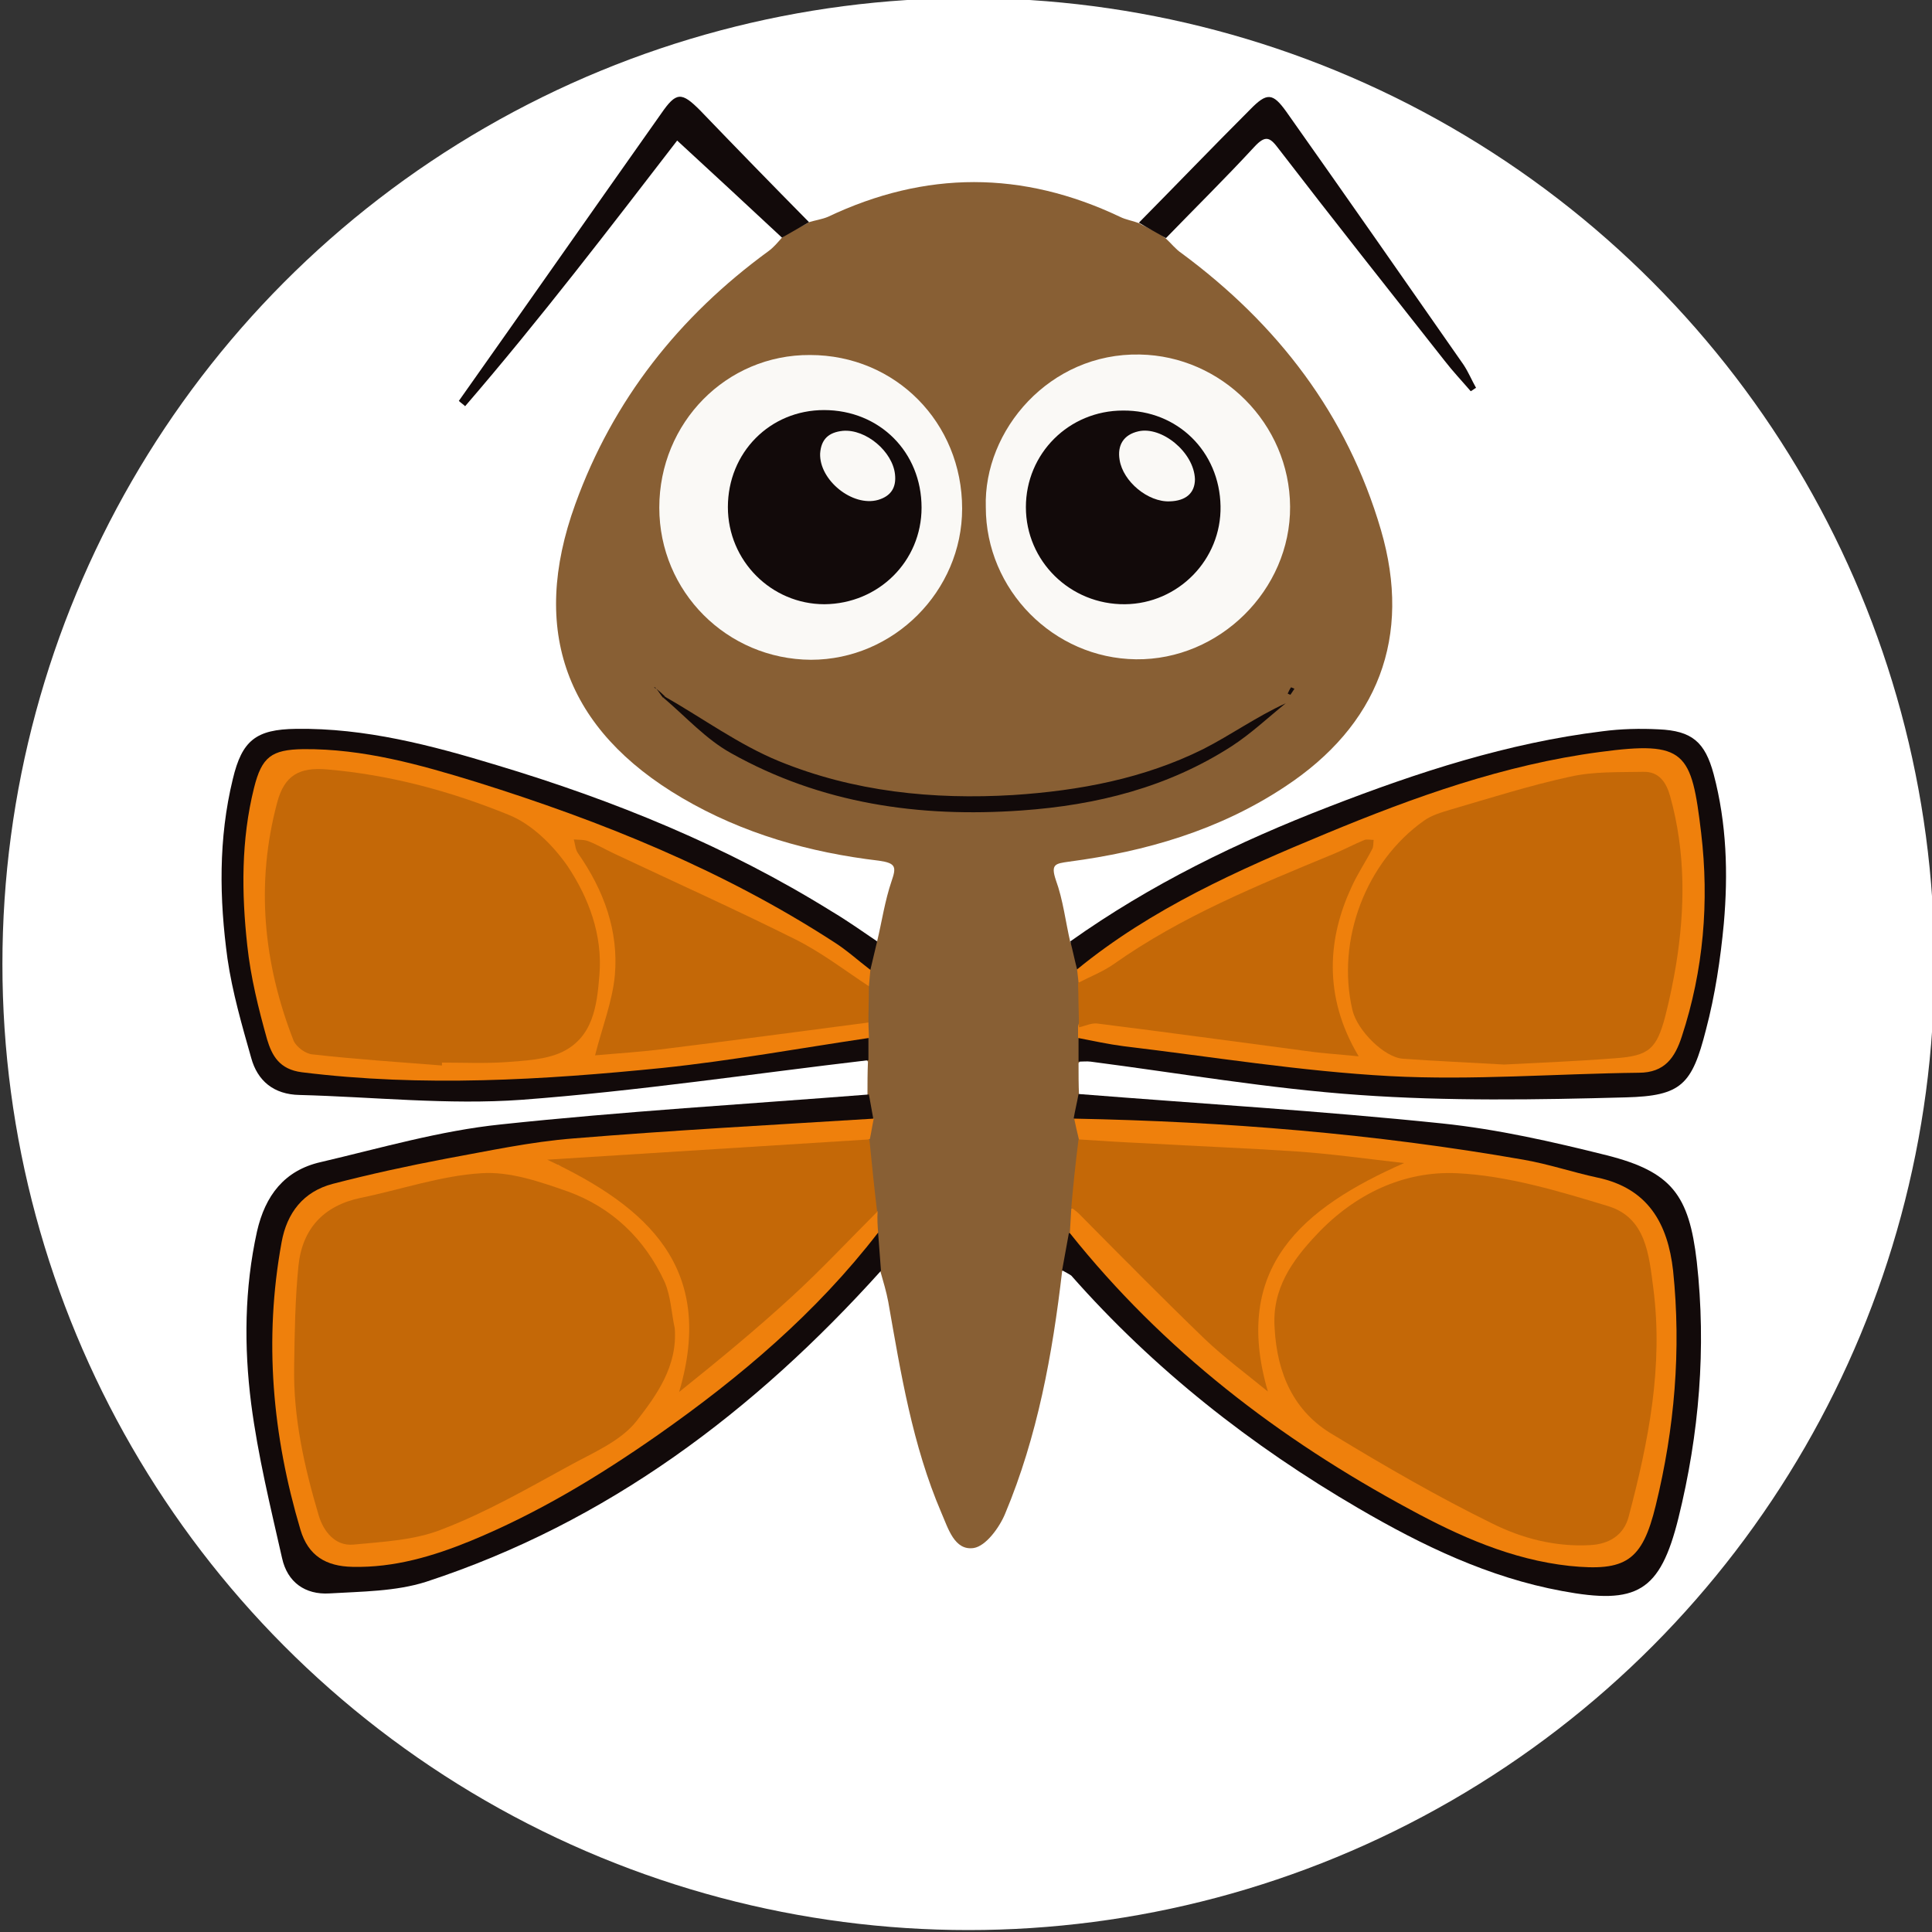 <?xml version="1.0" encoding="utf-8"?>
<!-- Generator: Adobe Illustrator 22.1.0, SVG Export Plug-In . SVG Version: 6.00 Build 0)  -->
<svg version="1.1" id="Layer_1" xmlns="http://www.w3.org/2000/svg" xmlns:xlink="http://www.w3.org/1999/xlink" x="0px" y="0px"
	 width="400px" height="400px" viewBox="0 0 400 400" style="enable-background:new 0 0 400 400;" xml:space="preserve">
<rect x="0" y="0" width="400" height="400" fill="#333333" stroke="none"/>
<style type="text/css">
	.st0{fill:#FFFFFF;}
	.st1{fill:#885F34;}
	.st2{fill:#120A0A;}
	.st3{fill:#FAF9F6;}
	.st4{fill:#EF800C;}
	.st5{fill:#C46807;}
</style>
<circle class="st0" cx="200.5" cy="199.6" r="200"/>
<g>
	<path class="st1" d="M181.6,194.9c1-4.2,1.6-8.4,3-12.5c1-2.9,0.9-3.7-2.6-4.2c-14.4-1.7-28.2-5.6-40.8-13
		c-24-14.1-31.6-34.6-22.1-60.8c7.8-21.6,21.5-38.9,40-52.4c1.1-0.8,1.9-1.8,2.8-2.8c1.7-1.4,3.8-2.1,5.6-3.2
		c1.3-0.4,2.7-0.6,3.9-1.1c20.2-9.6,40.3-9.6,60.5,0c1.2,0.6,2.6,0.8,3.9,1.3c1.9,1.1,4,1.8,5.6,3.2c1.1,1,2,2.2,3.2,3
		c19.9,14.7,34.3,33.4,41.3,57.3c6.5,22.2-0.6,40.5-19.9,53.2c-13.6,9-28.8,13.4-44.7,15.5c-2.8,0.4-3.8,0.5-2.7,3.8
		c1.5,4.1,2,8.6,3,12.9c1.3,1.6,1.5,3.7,2,5.6c-0.2,1.3-0.2,2.7,0.5,3.9c0.6,2.6,0.2,5.3,0.3,7.9c0.1,0.9,0,1.9,0,2.8
		c0,1.7,0.2,3.4-1.1,4.8c0,2.2,0,4.5,0.1,6.7c1.2,1.6,0.8,3.4,0.5,5.1c0,1.6,0.5,3,0.5,4.6c0.6,4.7-2.3,8.9-1.6,13.6
		c-0.1,1.6,0,3.2-0.4,4.8c-1,2.7-0.2,6-2.5,8.3c-2,17.2-5.1,34.2-11.8,50.2c-1.2,2.9-4,6.7-6.5,7.1c-4,0.6-5.3-4.1-6.7-7.3
		c-6-14-8.4-28.9-11-43.7c-0.4-2.1-1-4.1-1.6-6.2c-0.7-2.8-0.8-5.7-1.7-8.5c-0.3-1.3-0.3-2.7-0.4-4c0.9-4.9-1.9-9.4-1.6-14.2
		c0-1.6,0.5-3.1,0.5-4.6c-0.3-1.8-0.7-3.5,0.5-5.2c0-2.3,0-4.7,0.1-7c-1.3-1.3-1-3-1.1-4.6c-0.1-1.1,0-2.3,0-3.4
		c0-2.2-0.1-4.4,0.3-6.6c0.5-1.4,0.4-2.9,0.4-4.3C180,198.7,180.2,196.6,181.6,194.9z"/>
	<path class="st2" d="M181.8,255.2c0.2,2.6,0.4,5.3,0.6,7.9c-26.2,29.1-56.6,52.1-94.2,64.4c-6.3,2-13.3,2-20,2.4
		c-5,0.3-8.7-2.3-9.8-7.3c-2.4-10.6-5-21.2-6.4-32c-1.5-11.8-1.4-23.8,1.2-35.6c1.7-7.5,5.7-12.7,13.2-14.4
		c12.4-2.9,24.7-6.5,37.3-7.8c25.3-2.7,50.8-4.2,76.2-6.2c0.3,1.7,0.6,3.4,0.9,5c-1.1,1.1-2.5,1.2-3.9,1.2c-18,0-36,1.7-53.8,3.6
		c-9.7,1-19.6,1.7-29.1,4.3c-4.3,1.2-9,1-13.5,2.2c-2.4,0.6-4.8,1.4-7.2,1.9c-10.6,2.3-14.7,9.9-15.2,19.7
		c-0.7,16.1-0.7,32.2,4,47.8c0.4,1.5,0.9,2.9,1.4,4.3c1.5,4.6,4.7,6.3,9.5,6.5c8.9,0.3,17.1-2.1,25-5.5c29.1-12.7,54-31.4,75.9-54.3
		C176.4,260.5,177.8,256.5,181.8,255.2z"/>
	<path class="st2" d="M219.9,263c0.5-2.6,0.9-5.1,1.4-7.7c1.8,0,2.6,1.4,3.6,2.5c20.6,24,45.3,42.7,73.7,56.6
		c9.9,4.8,20,8.9,31.4,8.6c4.7-0.1,7.9-1.8,9.7-6.2c1.9-4.4,2.9-9,3.7-13.6c1.5-8,2.2-16.2,2.5-24.4c0.3-8-0.2-16.1-2.8-23.8
		c-1.2-3.6-3.4-6.2-6.9-7.8c-9.7-4.4-20.2-5.9-30.6-7.6c-20.3-3.3-40.7-4.8-61.2-6.1c-6-0.4-11.9-0.6-17.9-0.7
		c-1.5,0-3.1,0.1-4.2-1.3c0.3-1.7,0.7-3.3,1-5c25.1,2,50.3,3.5,75.3,6.1c11.5,1.2,22.9,3.8,34.1,6.6c13.4,3.4,17,8.2,18.6,22
		c2,17.9,0.5,35.7-3.8,53.1c-3.8,15.3-8.6,18-24.1,15.1c-15.2-2.8-28.9-9.4-42.1-17.1c-22.3-13-42.4-28.8-59.5-48.2
		C221.4,263.8,220.6,263.4,219.9,263z"/>
	<path class="st2" d="M181.6,194.9c-0.5,2-0.9,3.9-1.4,5.9c-3.2-0.3-5.1-2.7-7.5-4.3c-10.7-6.8-21.8-12.5-33.4-17.8
		c-16.2-7.3-32.8-13.5-50-18.2c-8.5-2.3-17.2-4.4-26.2-4.2c-6.1,0.1-8.4,1.8-9.5,7.8c-2.8,16.5-2.6,32.8,2.1,49
		c1.4,4.7,3.9,7.3,9.2,7.9c6.9,0.9,13.8,0.9,20.7,1.1c28.5,0.7,56.8-2.2,84.9-6.6c3-0.5,6-2.5,9.3-0.6c0,1.5,0,3,0,4.6
		c-23.9,2.8-47.8,6.4-71.8,8.2c-15.2,1.1-30.7-0.6-46-1c-5.3-0.1-8.7-2.9-10-7.7c-1.9-6.7-3.9-13.6-4.9-20.5
		c-1.7-12.4-1.9-24.9,1.1-37.2c1.9-8,4.8-10.3,13.1-10.4c14.3-0.2,28,3.4,41.5,7.5c24.3,7.3,47.7,16.8,69.4,30.3
		C175.4,190.6,178.5,192.8,181.6,194.9z"/>
	<path class="st2" d="M223,200.7c-0.5-1.9-0.9-3.9-1.4-5.8c16.6-11.8,34.7-20.6,53.6-27.9c18.3-7.1,37-13.2,56.6-15.6
		c3.8-0.5,7.7-0.6,11.6-0.4c6.9,0.3,9.6,2.6,11.4,9.3c2.7,10.2,3,20.6,2.1,30.9c-0.7,7.4-1.8,14.8-3.7,22
		c-2.9,11.4-5.1,13.7-16.6,14c-18.4,0.5-36.9,0.8-55.2-0.5c-18.6-1.3-37.1-4.5-55.6-6.9c-0.8-0.1-1.6,0-2.5,0c0-1.6,0-3.3,0-4.9
		c1.4-1.1,2.9-0.8,4.4-0.5c15.5,3,31.2,4.6,46.9,6.2c16.2,1.7,32.4,1.2,48.6,1.5c5.7,0.1,11.3-0.7,17-1.4c3.2-0.4,4.9-2.1,6.2-4.8
		c2.6-5.6,3.5-11.6,4.4-17.7c1.6-10.7,1.5-21.3-0.5-31.8c-1.6-8.5-3.8-10.3-12.4-10.1c-9.8,0.3-19.2,2.7-28.5,5.4
		c-23.3,6.9-45.9,15.8-67.2,27.5c-5.2,2.9-10.2,6.2-15,9.7C225.8,199.8,224.8,201,223,200.7z"/>
	<path class="st2" d="M167.5,46c-1.9,1.1-3.7,2.1-5.6,3.2c-7.2-6.7-14.4-13.4-21.7-20.1C126.4,47,111.9,66,96.3,84.1
		c-0.4-0.4-0.9-0.7-1.3-1.1c14-19.8,27.9-39.7,41.9-59.5c3.1-4.5,4.2-4.5,8-0.7C152.4,30.6,159.9,38.3,167.5,46z"/>
	<path class="st2" d="M241.4,49.3c-1.9-1.1-3.8-2.1-5.6-3.2c7.7-7.8,15.3-15.7,23-23.4c3.5-3.6,4.7-3.5,7.5,0.4
		c12.3,17.4,24.5,34.9,36.7,52.4c1,1.5,1.7,3.2,2.6,4.8c-0.4,0.2-0.7,0.5-1.1,0.7c-1.8-2.1-3.7-4.1-5.4-6.3
		c-11.5-14.6-23-29.1-34.3-43.8c-1.8-2.4-2.7-3.1-5.1-0.5C253.7,36.9,247.5,43,241.4,49.3z"/>
	<path class="st3" d="M204.1,105c-0.5-15.9,13.2-32,31.9-31.6c16.9,0.3,31,14.3,31.1,31.5c0.1,17.2-14.6,31.8-31.9,31.6
		C218.1,136.3,204.1,122.1,204.1,105z"/>
	<path class="st3" d="M136.5,105.1c0-17.6,13.9-31.7,31.2-31.6c17.7,0,31.5,14,31.5,31.8c0,17.1-14.2,31.3-31.3,31.3
		C150.5,136.5,136.5,122.5,136.5,105.1z"/>
	<path class="st4" d="M222.4,231.6c31.2,0.6,62.2,3.1,93,8.5c5.2,0.9,10.2,2.6,15.3,3.7c10.5,2.2,14.6,9.5,15.7,19.3
		c1.7,16.4,0.3,32.7-3.6,48.6c-2.8,11.5-6.2,13.7-17.9,12.5c-11.9-1.3-22.7-6.1-33-11.7c-27.1-14.6-51.1-33-70.4-57.2
		c0.1-1.7,0.2-3.4,0.3-5.1c2.3-0.4,3.1,1.6,4.1,2.9c10.4,12.2,22.6,22.4,35.9,33.2c-3.8-10.6-2.5-19.8,3.3-28.2
		c5.6-8.2,13.4-13.4,22.5-16.7c-8.4,0-16.9-1.6-25.4-2.2c-6.5-0.4-13-0.9-19.5-1.2c-5.4-0.2-10.7-1.7-16.1-0.5
		c-1.3,0.3-2.4-0.6-3.2-1.5C223,234.4,222.7,233,222.4,231.6z"/>
	<path class="st4" d="M181.8,255.2c-12.8,16.6-28.5,29.9-45.6,41.9c-12.3,8.6-24.9,16.2-38.7,21.9c-7.8,3.2-15.9,5.6-24.5,5.4
		c-5.5-0.1-9.2-2.3-10.8-7.7c-5.8-19.5-7.6-39.3-3.9-59.5c1.1-6.1,4.5-10.5,10.6-12.1c7.7-2,15.5-3.7,23.4-5.2
		c8.8-1.6,17.5-3.5,26.4-4.2c20.7-1.7,41.4-2.8,62.2-4.1c-0.3,1.4-0.5,2.8-0.8,4.2c-5,2.8-10.6,1.4-15.9,1.8
		c-13.7,0.9-27.4,1.5-41,3.2c-2.5,0.3-5,0.2-7.7,0.4c9.9,2.5,17.1,8.7,22.9,16.4c6.1,8.2,6.8,17.6,3.5,28.2
		c12.8-10,24.3-20,34.6-31.5c1.4-1.6,2.5-3.8,5.2-3.5C181.6,252.3,181.7,253.8,181.8,255.2z"/>
	<path class="st5" d="M223.3,235.9c4.6,0.3,9.2,0.6,13.8,0.8c10.5,0.6,20.9,1,31.4,1.7c7.2,0.5,14.3,1.5,22.2,2.4
		c-21.1,9.3-35.7,21.6-28.2,47.3c-4.4-3.6-9-7-13.1-10.9c-8.8-8.5-17.4-17.2-26-25.9c-0.5-0.5-1.1-0.9-1.6-1.3
		C222.2,245.4,222.7,240.6,223.3,235.9z"/>
	<path class="st5" d="M181.6,250.9c-5.8,5.8-11.5,11.9-17.6,17.5c-7.5,6.9-15.3,13.3-23.4,19.8c7.6-25.6-6.4-38.3-27.3-48.1
		c22.2-1.4,44.5-2.8,66.7-4.2C180.5,240.9,181,245.9,181.6,250.9z"/>
	<path class="st5" d="M179.9,204.2c0,2.5-0.1,5-0.1,7.6c-2,1.5-4.5,1.4-6.7,1.8c-14.5,3.1-29.3,4.1-44,5.8c-0.4,0-0.8,0.1-1.2,0.1
		c-2-0.1-4.6,0.7-5.9-1.1c-1.2-1.8,0.8-3.5,1.6-5.2c5.1-10.6,2.9-20.8-1.8-30.8c-0.9-1.9-2.1-3.6-3.1-5.4c-0.6-1.1-1.3-2.4-0.3-3.5
		c1.1-1.2,2.5-1,3.8-0.4c2.8,1.3,5.6,2.4,8.4,3.6c14.5,5.9,28.8,12.4,41.8,21.2C175.2,199.7,178.1,201.3,179.9,204.2z"/>
	<path class="st4" d="M223,200.7c15.4-12.6,33.4-20.6,51.5-28.1c18.3-7.6,37-14.3,56.7-16.9c17.8-2.4,19,0,21,16.7
		c1.7,14.3,0.5,28.5-4,42.2c-1.4,4.3-3.5,7.5-8.9,7.5c-17.2,0.2-34.4,1.6-51.5,0.7c-18.5-1-36.8-4-55.2-6.2
		c-3.1-0.4-6.3-1.1-9.4-1.7c0-0.8,0-1.6,0-2.4c0.5-2.3,2.1-2.3,3.8-1.8c9.4,2.4,19.1,3.1,28.7,4.3c7.5,0.9,15.1,1.4,23.4,2.4
		c-7.7-14.9-4.7-28.5,3.8-42c-3.3,0.5-5.2,1.9-7.4,2.7c-10.2,4.2-20.4,8.5-30.2,13.7c-6,3.2-11.7,6.9-17.2,10.8
		c-1.5,1.1-3,2.2-4.8,0.8C223.2,202.6,223.1,201.7,223,200.7z"/>
	<path class="st5" d="M223.2,203.5c2.5-1.3,5.1-2.3,7.4-3.9c14-9.9,29.8-16.3,45.5-22.8c2.2-0.9,4.2-2,6.4-2.9c0.5-0.2,1.3,0,1.9,0
		c-0.1,0.6,0,1.4-0.3,1.9c-1.4,2.7-3.1,5.2-4.3,7.9c-4.7,10.1-6.1,22.3,1.5,35c-3.9-0.4-7.4-0.6-10.9-1.1
		c-14.4-1.9-28.9-3.9-43.3-5.7c-1.2-0.1-2.4,0.5-3.7,0.8C223.3,209.5,223.3,206.5,223.2,203.5z"/>
	<path class="st4" d="M179.9,204.2c-5-3.3-9.8-7-15.2-9.7c-12.4-6.2-25.1-11.9-37.6-17.8c-1.7-0.8-3.4-1.8-5.2-2.5
		c-0.9-0.4-2-0.3-3.1-0.4c0.3,1,0.3,2.1,0.9,2.9c5.3,7.6,8.4,16,7.6,25.2c-0.5,5.4-2.6,10.7-4.1,16.6c4.4-0.4,9.6-0.7,14.9-1.4
		c13.9-1.7,27.8-3.6,41.7-5.4c0,1.1,0.1,2.1,0.1,3.2c-14.2,2.1-28.4,4.7-42.7,6.2c-24.8,2.5-49.7,4-74.7,0.9
		c-4.7-0.6-6.2-3.5-7.2-6.8c-1.8-6.4-3.4-12.9-4.1-19.4c-1.2-10.9-1.3-21.9,1.4-32.7c1.6-6.4,3.6-7.9,10.2-8
		c12.4-0.1,24.1,3.2,35.8,6.8c25.9,8.1,51,18.2,74,33.1c2.7,1.7,5.1,3.9,7.6,5.8C180.1,201.9,180,203.1,179.9,204.2z"/>
	<path class="st2" d="M137.6,144.2c7.9,4.5,15.4,10,23.7,13.4c15.4,6.3,31.8,8,48.5,7c13.7-0.9,27-3.4,39.3-9.5
		c5.7-2.9,11-6.7,17.1-9.5c-3.7,3-7.2,6.3-11.2,8.9c-13.2,8.5-27.9,12.2-43.5,13.3c-21.2,1.5-41.5-1.4-60.2-11.9
		c-5.2-2.9-9.3-7.5-13.9-11.4C137.4,144.4,137.5,144.3,137.6,144.2z"/>
	<path class="st2" d="M267.3,142.3c0.3,0.1,0.5,0.2,0.7,0.3c-0.3,0.4-0.5,0.8-0.8,1.2c0,0.1-0.4-0.1-0.6-0.2
		C266.8,143.2,267,142.7,267.3,142.3z"/>
	<path class="st2" d="M137.3,144.5c-0.5-0.6-0.9-1.3-1.4-1.9c0,0,0,0,0,0c0.6,0.5,1.2,1,1.8,1.6
		C137.5,144.3,137.4,144.4,137.3,144.5z"/>
	<path class="st2" d="M135.8,142.6c-0.1-0.1-0.3-0.2-0.4-0.3c0.1,0,0.2,0,0.2,0C135.7,142.4,135.8,142.5,135.8,142.6
		C135.8,142.6,135.8,142.6,135.8,142.6z"/>
	<path class="st2" d="M232.5,85c11.3-0.1,20,8.5,20.2,19.8c0.2,11.1-8.8,20.2-19.8,20.3c-11.3,0.1-20.5-8.9-20.5-20.1
		C212.4,93.9,221.3,85,232.5,85z"/>
	<path class="st2" d="M190.8,105.1c0,11.1-8.9,19.9-20.1,20c-11,0-20-9-20-20.1c0-11.3,8.7-20.1,19.9-20.1
		C182.1,84.9,190.8,93.6,190.8,105.1z"/>
	<path class="st5" d="M263.9,275c-0.6-8.1,3.6-14,8.7-19.4c7.9-8.4,18-13.2,29-12.7c10.5,0.5,21.1,3.7,31.3,6.8
		c7.9,2.4,8.5,10.1,9.4,17c2.1,16.2-1,31.8-5.1,47.3c-1,3.8-4,5.7-8,5.9c-7.2,0.4-14.1-1.4-20.3-4.5c-11.2-5.5-22.1-11.8-32.8-18.3
		C267.8,292.3,264.4,284.3,263.9,275z"/>
	<path class="st5" d="M139.7,275c0.6,7.9-3.8,13.9-7.9,19.2c-3.3,4.2-9.1,6.6-14,9.3c-8.6,4.7-17.1,9.6-26.2,13.1
		c-5.7,2.3-12.3,2.6-18.5,3.2c-3.7,0.3-6.1-2.7-7.1-6c-3-10.1-5.3-20.3-5.1-30.9c0.1-7,0.2-14,0.9-20.9c0.8-7.6,5.2-12.4,12.9-14
		c8.3-1.7,16.6-4.6,25-5.1c5.9-0.4,12.2,1.8,17.9,3.8c9.1,3.3,15.9,9.8,20,18.7C138.9,268.4,139,271.8,139.7,275z"/>
	<path class="st5" d="M311.4,220.4c-6.9-0.4-13.9-0.7-20.9-1.2c-3.8-0.2-9.5-5.8-10.5-10.1c-3.4-14.6,2.9-30.7,14.7-39.1
		c1.6-1.2,3.7-1.8,5.7-2.4c8.2-2.4,16.4-5,24.7-6.8c4.9-1.1,10-0.9,15.1-1c3.3-0.1,4.8,2.2,5.6,5.1c3.2,11.5,3.1,23.2,1.2,34.9
		c-0.6,3.5-1.3,7-2.2,10.5c-1.8,6.9-3.4,8.3-10.4,8.8C326.8,219.7,319.2,220,311.4,220.4z"/>
	<path class="st5" d="M91.5,220.6c-8.9-0.7-17.9-1.3-26.8-2.3c-1.4-0.1-3.3-1.5-3.9-2.8c-6.3-16.1-7.9-32.6-3.4-49.4
		c1.5-5.6,4.6-7.3,10.3-6.8c13,1.1,25.6,4.5,37.6,9.4c4.8,1.9,9.2,6.3,12.2,10.6c4.4,6.6,7.3,14.3,6.6,22.6
		c-0.5,6.3-1.3,12.8-7.7,15.9c-3.4,1.6-7.7,1.8-11.6,2.1c-4.4,0.3-8.9,0.1-13.3,0.1C91.5,220.2,91.5,220.4,91.5,220.6z"/>
	<path class="st3" d="M247.4,99.2c0,2.9-1.9,4.5-5.2,4.6c-4.5,0.2-9.7-4.1-10.4-8.6c-0.5-3,0.8-5.2,3.9-5.9
		C240.5,88.2,247.2,93.6,247.4,99.2z"/>
	<path class="st3" d="M169.8,93.9c0.2-3,1.8-4.4,4.7-4.7c4.8-0.4,10.3,4.3,10.8,9c0.3,2.7-0.8,4.5-3.5,5.3
		C176.5,105,169.6,99.4,169.8,93.9z"/>
</g>
</svg>
